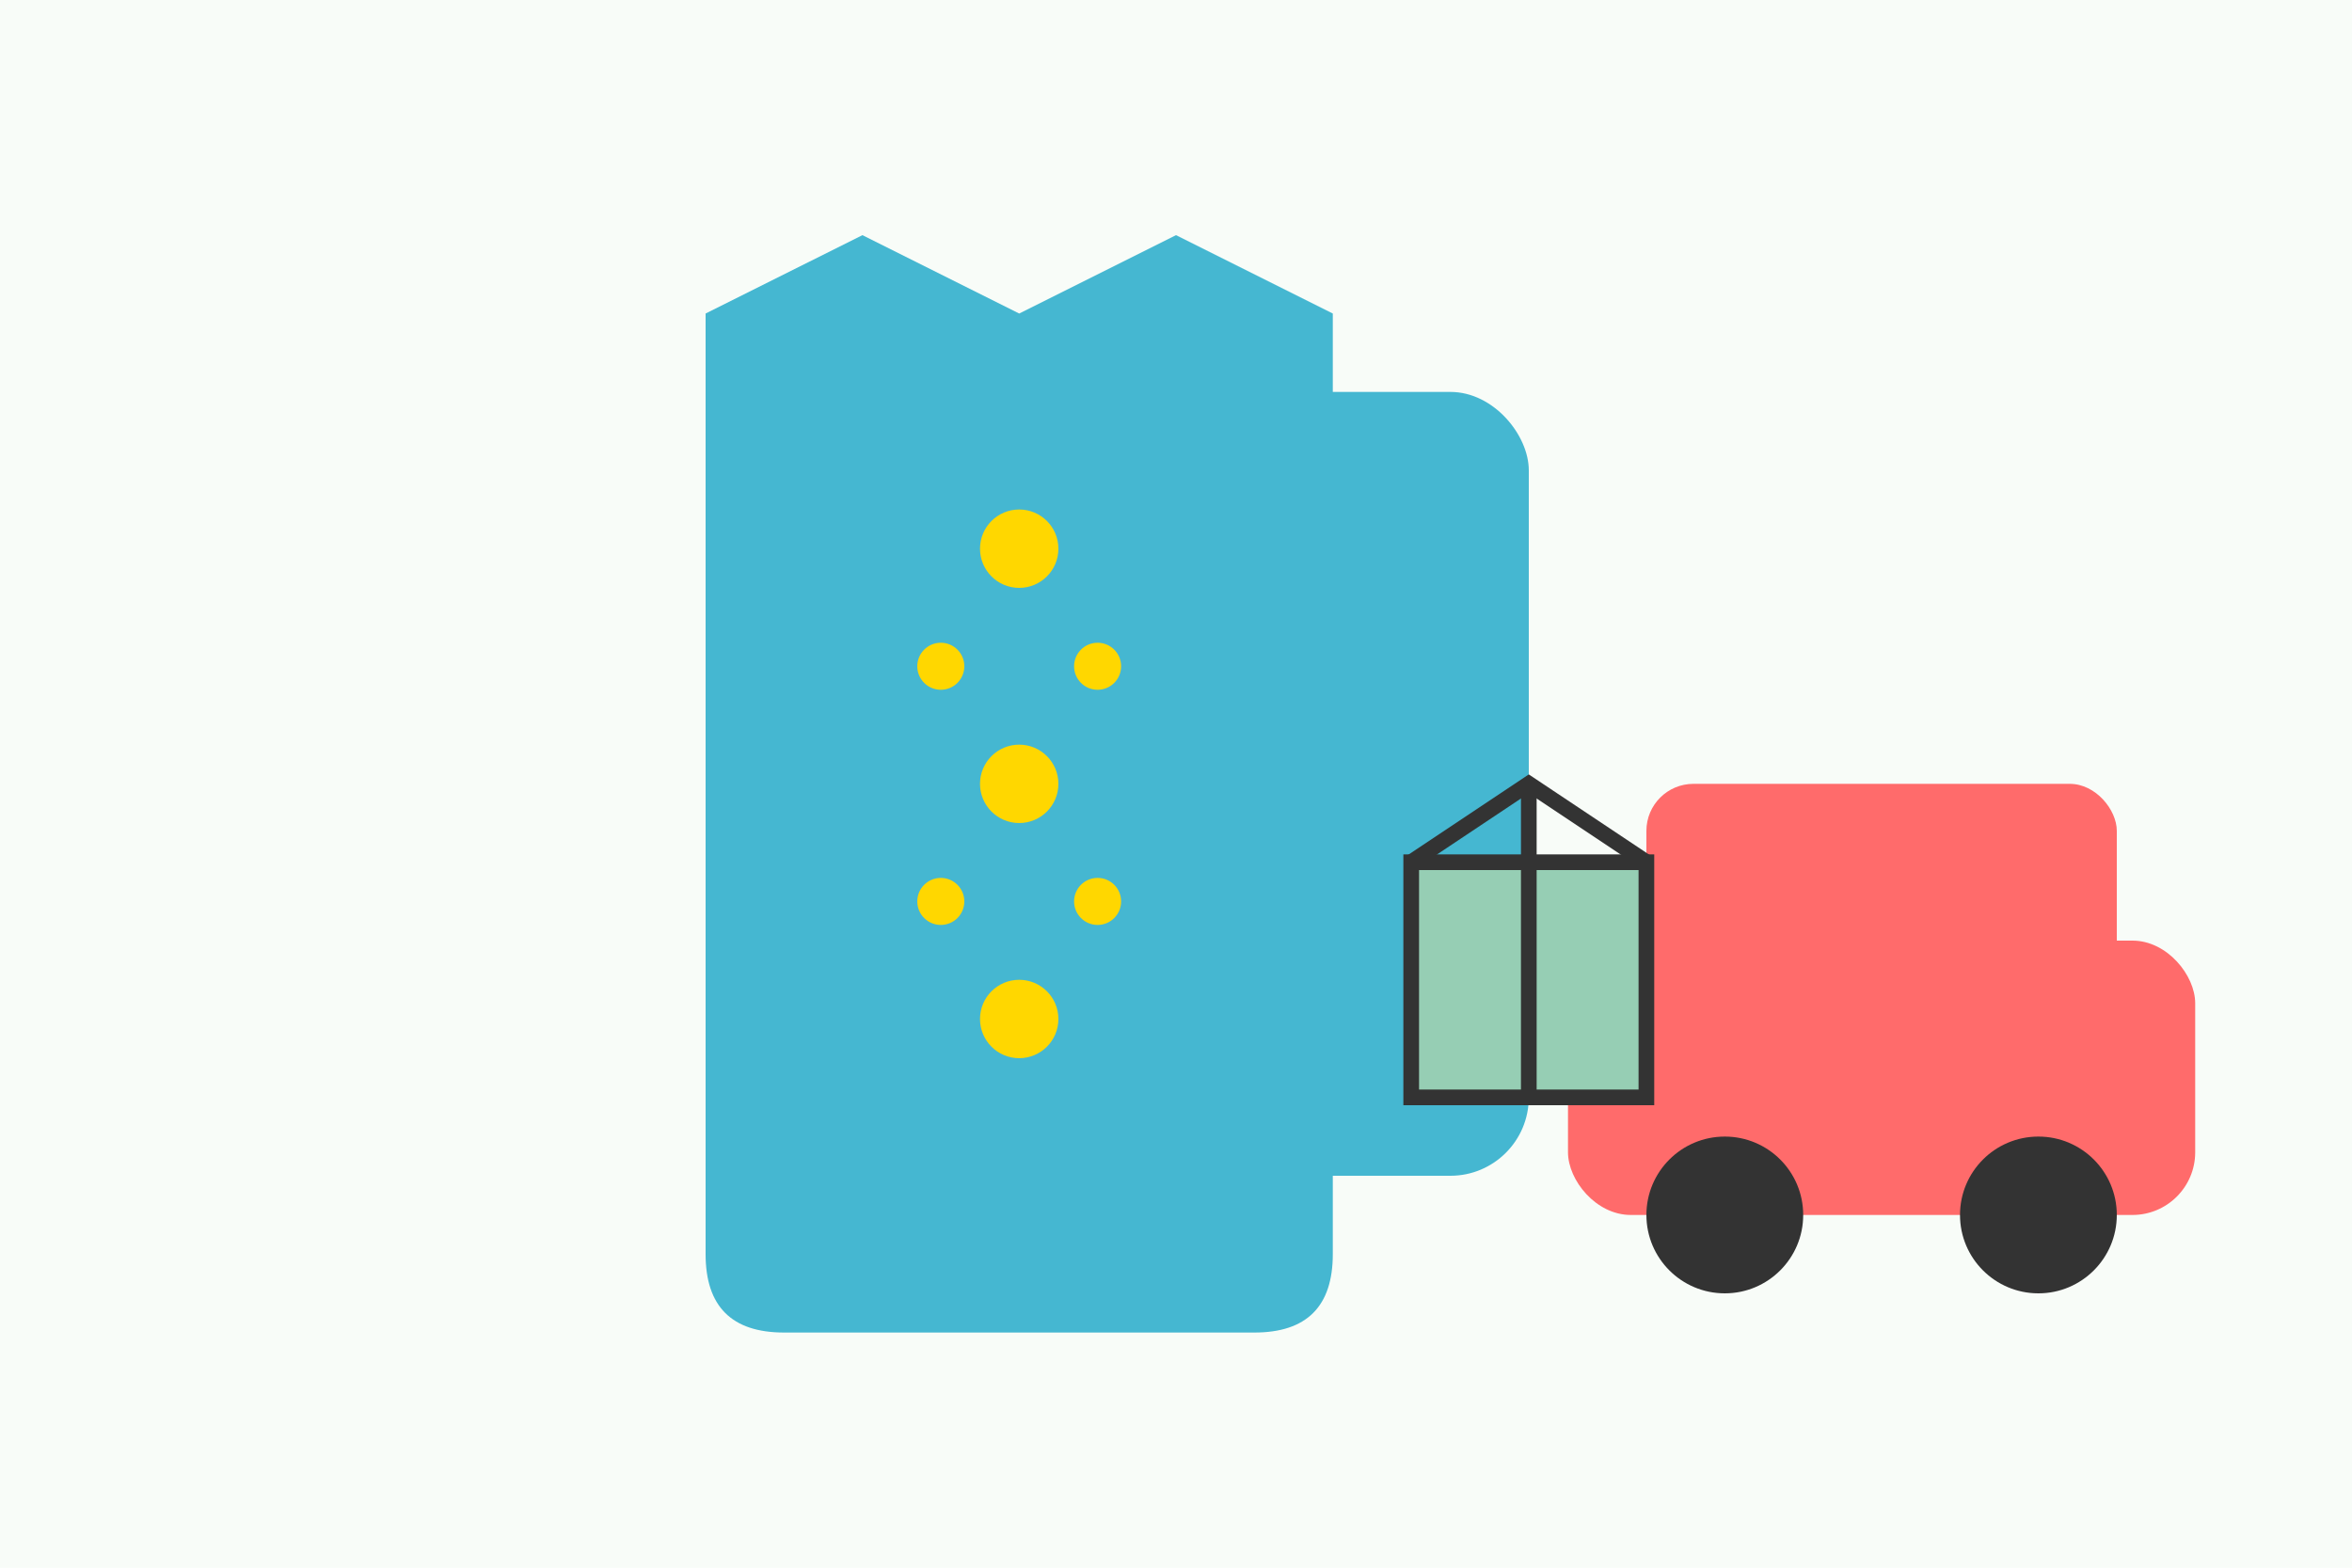 <svg width="300" height="200" viewBox="0 0 300 200" xmlns="http://www.w3.org/2000/svg">
  <!-- Background -->
  <rect width="300" height="200" fill="#F8FCF8"/>
  
  <!-- Money bag -->
  <path d="M90 40 L110 30 L130 40 L150 30 L170 40 L170 160 Q170 170 160 170 L100 170 Q90 170 90 160 Z" fill="#45B7D1"/>
  <rect x="105" y="50" width="90" height="100" rx="10" fill="#45B7D1"/>
  
  <!-- Money symbols -->
  <circle cx="130" cy="70" r="5" fill="#FFD700"/>
  <circle cx="120" cy="85" r="3" fill="#FFD700"/>
  <circle cx="140" cy="85" r="3" fill="#FFD700"/>
  <circle cx="130" cy="100" r="5" fill="#FFD700"/>
  <circle cx="120" cy="115" r="3" fill="#FFD700"/>
  <circle cx="140" cy="115" r="3" fill="#FFD700"/>
  <circle cx="130" cy="130" r="5" fill="#FFD700"/>
  
  <!-- Delivery truck -->
  <rect x="200" y="120" width="80" height="35" rx="8" fill="#FF6B6B"/>
  <rect x="210" y="100" width="60" height="30" rx="6" fill="#FF6B6B"/>
  <circle cx="220" cy="155" r="10" fill="#333"/>
  <circle cx="260" cy="155" r="10" fill="#333"/>
  
  <!-- Package -->
  <rect x="180" y="110" width="30" height="30" fill="#96CEB4" stroke="#333" stroke-width="2"/>
  <path d="M180 110 L195 100 L210 110" fill="none" stroke="#333" stroke-width="2"/>
  <path d="M195 100 L195 140" fill="none" stroke="#333" stroke-width="2"/>
</svg>
